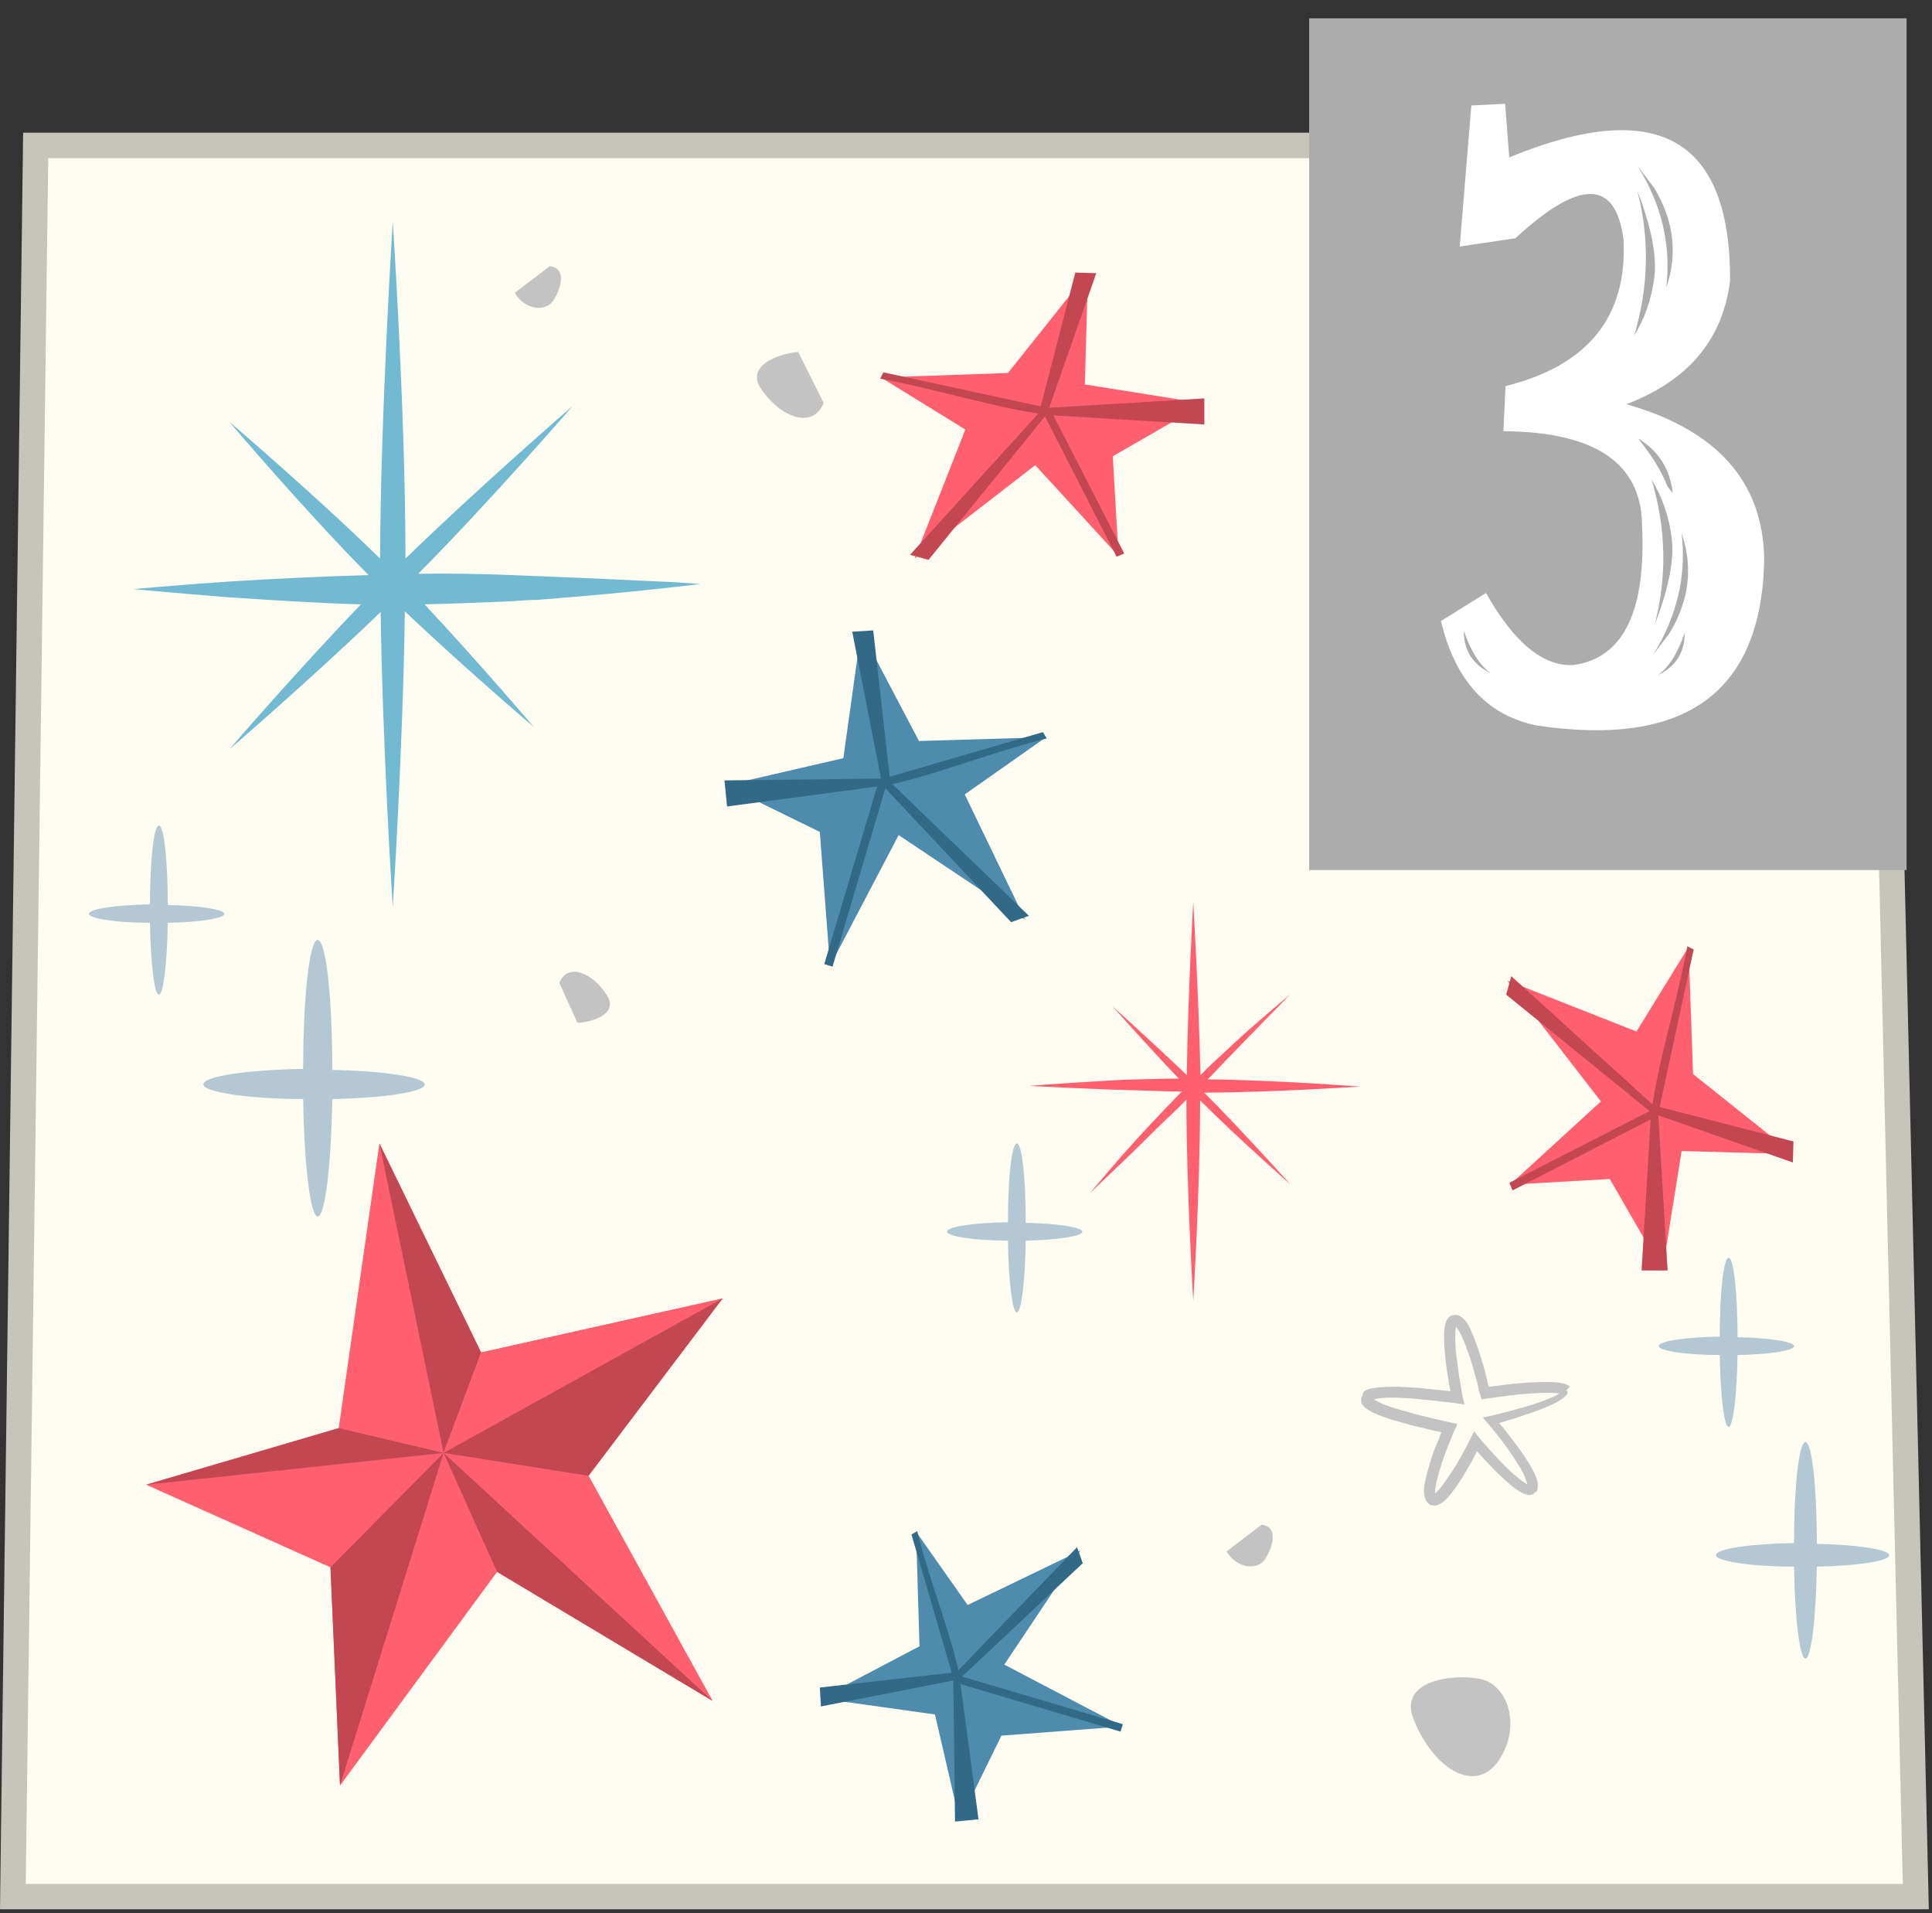 <svg width="304" height="301" viewBox="0 0 304 301" fill="none" xmlns="http://www.w3.org/2000/svg">
<rect x="0" y="0" width="304" height="301" fill="#333333" stroke="none"/>
<path d="M2.026 298.379L5.615 22.879H295.007L301.453 298.379H2.026Z" fill="#FFFCF2" stroke="#C7C5BB" stroke-width="4"/>
<g clip-path="url(#clip0)">
<path d="M59.7 179.879L53.3 224.679L23 233.579L52 246.579L53.5 280.879L78.2 247.279L112.1 267.579L92.6 232.179L113.7 204.279L75.7 212.779L59.7 179.879Z" fill="#FF606F"/>
<path d="M59.7 179.879L69.8 228.579L75.7 212.779L59.7 179.879Z" fill="#C24751"/>
<path d="M113.7 204.279L69.8 228.579L75.7 212.779L113.7 204.279Z" fill="#FF606F"/>
<path d="M23 233.579L69.8 228.579L53.3 224.679L23 233.579Z" fill="#C24751"/>
<path d="M53.5 280.879L69.8 228.579L78.2 247.279L53.5 280.879Z" fill="#FF606F"/>
<path d="M69.8 228.579L112.1 267.579L92.6 232.179L69.8 228.579Z" fill="#FF606F"/>
<path d="M69.8 228.579L113.7 204.279L92.6 232.179L69.8 228.579Z" fill="#C24751"/>
<path d="M69.8 228.579L112.1 267.579L78.2 247.279L69.8 228.579Z" fill="#C24751"/>
<path d="M69.8 228.579L52 246.579L53.5 280.879L69.8 228.579Z" fill="#C24751"/>
</g>
<path d="M105.9 91.579C103.2 91.479 99.4 91.279 95.1 91.079C92.9 90.979 90.6 90.879 88.1 90.779C85.7 90.679 83.2 90.579 80.6 90.479C75.6 90.279 70.5 90.179 65.8 90.279C77.2 78.779 90.1 63.879 90.1 63.879C90.1 63.879 75.3 76.679 63.8 87.879C63.8 64.779 61.8 34.879 61.8 34.879C61.8 34.879 59.9 64.779 59.8 87.879C49.6 77.879 36.1 66.379 36.1 66.379C36.1 66.379 47.8 80.179 58 90.479C50.5 90.679 42.7 91.079 36.2 91.479C27.4 92.079 21 92.679 21 92.679C21 92.679 27.3 93.279 36.1 93.979C42.3 94.379 49.6 94.879 56.8 95.079C46.5 105.779 36.1 117.879 36.1 117.879C36.1 117.879 48.9 106.879 59.9 96.279C60.2 118.079 61.8 142.679 61.8 142.679C61.8 142.679 63.4 118.079 63.7 96.179C73.3 105.279 84 114.379 84 114.379C84 114.379 75.5 104.379 66.8 95.079C71.3 94.979 76 94.779 80.7 94.579C82 94.479 83.2 94.379 84.5 94.379C85.7 94.279 87 94.179 88.2 94.079C90.6 93.879 93 93.679 95.1 93.479C99.5 93.079 103.2 92.679 105.9 92.379C108.6 92.079 110.2 91.879 110.2 91.879C110.2 91.879 108.6 91.779 105.9 91.579Z" fill="#72BAD1"/>
<path d="M190.037 169.806L190.097 169.746C190.995 168.845 191.894 167.884 192.733 166.983C194.53 165.182 196.207 163.38 197.765 161.818C200.82 158.695 203.037 156.413 203.037 156.413C203.037 156.413 200.581 158.455 197.286 161.338C195.608 162.779 193.811 164.461 191.954 166.203C190.995 167.043 190.097 167.944 189.198 168.845C189.078 168.965 188.959 169.025 188.899 169.145C188.599 156.293 187.76 141.879 187.76 141.879C187.76 141.879 186.922 156.353 186.742 169.145C181.171 163.8 175.06 158.335 175.06 158.335C175.06 158.335 180.272 164.221 185.484 169.686C183.447 169.686 181.35 169.746 179.253 169.806C178.535 169.806 177.756 169.866 177.037 169.866C176.318 169.926 175.599 169.926 174.88 169.986C173.442 170.046 172.124 170.166 170.806 170.226C165.714 170.527 162 170.827 162 170.827C162 170.827 165.714 171.067 170.806 171.247C172.065 171.307 173.442 171.367 174.88 171.428C175.599 171.428 176.318 171.488 177.037 171.488C177.756 171.488 178.475 171.548 179.253 171.548C181.53 171.608 183.806 171.728 185.963 171.728C185.304 172.388 184.585 173.109 183.866 173.89C182.968 174.791 182.129 175.752 181.23 176.653C179.493 178.514 177.816 180.376 176.378 181.998C173.502 185.301 171.465 187.763 171.465 187.763C171.465 187.763 173.742 185.541 176.917 182.538C178.475 181.037 180.272 179.295 182.069 177.493C182.968 176.592 183.926 175.692 184.825 174.851C185.484 174.25 186.083 173.59 186.682 172.989C186.682 173.049 186.682 173.169 186.682 173.229C186.682 186.802 187.76 204.699 187.76 204.699C187.76 204.699 188.839 186.802 188.839 173.229C188.839 173.169 188.839 173.169 188.839 173.109C194.829 179.115 203.037 186.322 203.037 186.322C203.037 186.322 195.548 177.974 189.498 171.908C200.461 171.848 214 170.947 214 170.947C214 170.947 200.94 169.926 190.037 169.806Z" fill="#FF606F"/>
<g clip-path="url(#clip1)">
<path d="M246.241 218.92C246.171 218.988 246.102 218.988 246.102 219.056C246.033 219.124 246.033 219.124 245.964 219.26C245.895 219.396 245.895 219.328 245.895 219.328C245.826 219.328 245.757 219.26 245.688 219.26C245.481 219.192 245.274 219.192 244.998 219.192C244.515 219.124 243.962 219.124 243.479 219.124C242.443 219.124 241.339 219.192 240.303 219.26C239.268 219.328 238.163 219.464 237.128 219.6L235.54 219.805L233.123 220.145L232.64 218.512L232.502 217.764L232.088 216.267C231.812 215.247 231.536 214.226 231.19 213.274C230.845 212.322 230.5 211.301 230.086 210.417C229.879 209.941 229.671 209.532 229.395 209.124C229.326 208.988 229.257 208.92 229.188 208.852L229.119 208.716L229.05 208.988C228.981 209.396 228.981 209.941 228.981 210.417C228.981 211.437 229.05 212.458 229.188 213.478C229.326 214.498 229.464 215.519 229.602 216.607L229.879 218.172L230.086 219.396L230.431 220.961L228.636 220.689L227.324 220.553L225.598 220.349C224.425 220.213 223.251 220.145 222.077 220.009C220.904 219.941 219.73 219.873 218.625 219.873C218.073 219.873 217.521 219.941 216.969 220.009C216.692 220.077 216.416 220.077 216.209 220.145L216.416 220.281L216.761 220.485C216.969 220.621 217.245 220.689 217.452 220.825C218.418 221.233 219.454 221.573 220.489 221.845C222.561 222.458 224.701 223.002 226.841 223.478L229.326 224.022L228.705 225.383L228.291 226.403L227.738 227.764C227.393 228.648 227.048 229.6 226.772 230.485C226.496 231.369 226.22 232.322 226.012 233.206C225.943 233.682 225.874 234.09 225.805 234.498C225.805 234.566 225.805 234.703 225.805 234.771C225.805 234.839 225.805 234.975 225.805 234.975L225.874 234.907C226.151 234.634 226.496 234.294 226.772 233.954C227.324 233.206 227.877 232.39 228.429 231.573C228.981 230.757 229.464 229.941 229.948 229.056L230.638 227.764L231.259 226.539L231.95 225.179L232.916 226.403L233.814 227.424L234.849 228.58C235.54 229.328 236.23 230.077 236.92 230.757C237.611 231.437 238.37 232.117 239.13 232.73C239.475 233.002 239.889 233.274 240.234 233.478H240.303C240.303 233.478 240.303 233.342 240.234 233.206C240.234 233.138 240.165 233.002 240.165 232.934C240.027 232.526 239.82 232.049 239.613 231.641C239.13 230.757 238.577 229.941 238.025 229.056C237.473 228.24 236.851 227.356 236.23 226.539L235.264 225.315L234.366 224.226L233.33 223.002L234.918 222.662L236.299 222.322L237.887 221.913C238.923 221.641 239.958 221.301 240.994 221.029C242.029 220.689 242.996 220.349 243.962 219.941C244.446 219.737 244.929 219.532 245.274 219.26C245.481 219.124 245.619 218.988 245.688 218.92C245.688 218.92 245.688 218.92 245.757 218.988C245.826 219.056 245.895 219.056 246.033 219.056C246.033 219.056 246.033 219.056 246.102 219.056C246.033 219.056 245.964 219.124 245.895 219.124L246.517 218.716C246.517 218.716 246.517 218.784 246.586 218.852C246.655 218.92 246.586 218.988 246.655 219.056C246.655 219.124 246.655 219.26 246.586 219.328C246.31 219.737 245.688 220.213 244.791 220.689C243.824 221.165 242.582 221.709 240.994 222.254C240.165 222.526 239.337 222.798 238.37 223.138C237.611 223.342 236.782 223.614 235.885 223.886C236.023 224.022 236.161 224.226 236.299 224.362C236.575 224.703 236.851 225.043 237.128 225.383C237.68 226.131 238.301 226.879 238.923 227.764C239.544 228.58 240.165 229.532 240.787 230.553C241.063 231.097 241.408 231.573 241.615 232.186C241.753 232.458 241.822 232.798 241.96 233.206C241.96 233.274 241.96 233.274 241.96 233.342V233.546C241.96 233.682 241.96 233.818 241.96 233.954C241.96 234.09 241.96 234.226 241.891 234.362C241.822 234.498 241.822 234.634 241.753 234.703C241.684 234.703 241.615 234.771 241.546 234.771C241.477 234.839 241.408 234.907 241.339 234.975C241.27 235.043 241.201 235.043 241.132 235.111L240.856 235.179C240.51 235.247 240.096 235.179 239.751 234.975C239.544 234.907 239.475 234.839 239.337 234.771C239.199 234.703 239.13 234.634 238.992 234.566C238.784 234.43 238.577 234.294 238.37 234.158C237.542 233.546 236.851 232.866 236.092 232.186C235.333 231.437 234.573 230.689 233.814 229.873C233.469 229.464 233.054 229.056 232.709 228.648L232.433 228.376L232.364 228.308V228.376C232.364 228.376 232.364 228.376 232.295 228.512C232.088 228.92 231.881 229.328 231.674 229.737C231.19 230.553 230.707 231.437 230.224 232.254C229.671 233.138 229.119 233.954 228.429 234.839C228.084 235.247 227.738 235.723 227.255 236.131C227.117 236.267 226.565 236.675 226.082 236.811C225.805 236.879 225.598 236.879 225.322 236.811C225.046 236.811 224.908 236.607 224.701 236.471C224.563 236.335 224.425 236.131 224.356 235.995C224.287 235.791 224.148 235.587 224.148 235.383C224.079 235.111 224.079 235.043 224.079 234.839C224.079 234.703 224.079 234.566 224.079 234.43C224.079 233.886 224.148 233.41 224.287 232.866C224.494 231.913 224.77 230.961 225.046 230.009C225.322 229.056 225.667 228.104 226.082 227.152C226.289 226.675 226.496 226.199 226.634 225.723L226.772 225.383C226.841 225.315 226.772 225.315 226.772 225.315C226.151 225.179 225.529 225.043 224.908 224.907C224.148 224.703 223.389 224.498 222.63 224.362C221.18 223.954 219.799 223.614 218.556 223.206C217.314 222.798 216.278 222.39 215.45 221.913C215.381 221.845 215.174 221.709 215.036 221.641C214.897 221.505 214.69 221.437 214.621 221.301C214.552 221.165 214.414 221.029 214.345 220.961C214.276 220.825 214.207 220.689 214.207 220.553C214.138 220.281 214.138 220.077 214.207 219.873C214.207 219.805 214.276 219.805 214.276 219.737V219.669C214.345 219.6 214.345 219.532 214.414 219.464C214.414 219.124 214.552 218.988 214.69 218.852C214.897 218.784 215.036 218.648 215.243 218.58L215.519 218.512C215.657 218.444 215.726 218.444 215.795 218.444L216.14 218.376C216.623 218.308 217.038 218.24 217.452 218.24C218.28 218.172 219.109 218.172 219.937 218.172C221.525 218.24 222.975 218.308 224.218 218.444C225.46 218.58 226.565 218.716 227.462 218.784C227.669 218.784 227.877 218.852 228.084 218.852H228.153H228.222V218.784C228.153 218.444 228.084 218.104 228.015 217.764C227.877 217.015 227.807 216.335 227.669 215.587C227.462 214.158 227.324 212.798 227.255 211.437C227.255 210.757 227.186 210.077 227.255 209.464C227.255 209.124 227.324 208.784 227.393 208.444C227.393 208.308 227.531 208.036 227.6 207.764C227.738 207.56 227.877 207.288 228.084 207.152C228.153 207.083 228.291 207.015 228.429 206.947C228.567 206.947 228.705 206.879 228.843 206.879C228.981 206.879 229.119 206.879 229.188 206.879L229.533 206.947C229.741 207.083 230.017 207.22 230.155 207.356C230.362 207.56 230.431 207.628 230.569 207.764C230.983 208.308 231.259 208.784 231.466 209.328C232.364 211.369 232.916 213.206 233.4 214.771C233.607 215.587 233.814 216.267 233.952 216.947C234.021 217.288 234.09 217.628 234.159 217.9C234.159 217.968 234.228 218.104 234.228 218.172C235.264 218.036 236.161 217.968 236.989 217.832C238.025 217.696 238.923 217.628 239.82 217.56C241.477 217.424 242.858 217.424 243.893 217.424C244.929 217.424 245.688 217.56 246.171 217.696C246.31 217.764 246.448 217.764 246.517 217.832C246.655 217.9 246.724 217.968 246.793 217.968C246.931 218.104 247 218.172 247 218.172L246.241 218.92Z" fill="#C3C3C3"/>
</g>
<path d="M90.86 160.921C93.14 160.838 97.326 159.512 95.544 156.652C93.264 153.004 89.368 151.387 88 154.621" fill="#C3C3C3"/>
<g clip-path="url(#clip2)">
<path d="M171.2 42.879L158.6 58.679L138.6 59.379L151.9 67.579L143.9 87.879L162.9 73.179L176 87.479L175.1 71.779L189.5 63.479L170.7 60.479L171.2 42.879Z" fill="#FF606F"/>
<path d="M164.6 64.179L189.5 62.679V66.779L164.5 65.279L164.6 64.179Z" fill="#C24751"/>
<path d="M163.5 64.979L169.2 42.879L172.5 42.979L164.8 64.979H163.5Z" fill="#C24751"/>
<path d="M143.2 87.279L163.9 64.48L164.7 65.18L146.1 88.079L143.2 87.279Z" fill="#C24751"/>
<path d="M165.4 64.679L176.9 87.079L175.7 87.579L164.2 65.079L165.4 64.679Z" fill="#C24751"/>
<path d="M139 58.579L164.9 64.179L164.4 65.179C164.4 65.179 161.3 64.979 151.7 62.579C142.1 60.179 138.5 59.579 138.5 59.579L139 58.579Z" fill="#C24751"/>
<path d="M135.5 99.279L144.6 116.58L164.6 115.98L151.8 124.98L161.3 144.68L141.4 131.38L130.6 151.98L129 130.88L114.1 123.58L132.7 119.28L135.5 99.279Z" fill="#4F8BAD"/>
<path d="M139 122.479L114 122.779L114.4 126.879L139.2 123.579L139 122.479Z" fill="#326987"/>
<path d="M140.1 123.179L137.4 99.179L134.1 99.379L138.8 123.379L140.1 123.179Z" fill="#326987"/>
<path d="M161.9 144.079L139.7 122.679L138.9 123.579L159.1 145.079L161.9 144.079Z" fill="#326987"/>
<path d="M138.2 123.079L129.7 151.679L131 152.079L139.5 123.379L138.2 123.079Z" fill="#326987"/>
<path d="M164.1 115.179L138.7 122.579L139.3 123.579C139.3 123.579 142.3 123.179 151.7 120.079C161.1 116.979 164.7 116.179 164.7 116.179L164.1 115.179Z" fill="#326987"/>
</g>
<path d="M129.09 267.2L144.684 258.997L144.143 240.97L152.256 252.507L170.013 243.944L158.024 261.882L176.593 271.616L157.574 273.059L150.994 286.489L147.118 269.724L129.09 267.2Z" fill="#4F8BAD"/>
<path d="M150.002 264.045L150.273 286.58L153.968 286.219L150.994 263.865L150.002 264.045Z" fill="#326987"/>
<path d="M150.633 263.053L129 265.487L129.18 268.462L150.813 264.225L150.633 263.053Z" fill="#326987"/>
<path d="M169.472 243.404L150.182 263.414L150.994 264.135L170.373 245.927L169.472 243.404Z" fill="#326987"/>
<path d="M150.543 264.766L176.322 272.428L176.683 271.256L150.813 263.594L150.543 264.766Z" fill="#326987"/>
<path d="M143.422 241.421L150.092 264.316L150.994 263.775C150.994 263.775 150.633 261.071 147.839 252.598C145.045 244.125 144.323 240.88 144.323 240.88L143.422 241.421Z" fill="#326987"/>
<path d="M282.2 181.579L266.4 168.979L265.7 148.979L257.5 162.279L237.2 154.279L251.9 173.279L237.6 186.379L253.3 185.479L261.6 199.879L264.6 181.079L282.2 181.579Z" fill="#FF606F"/>
<path d="M260.9 174.979L262.4 199.879L258.3 199.879L259.8 174.879L260.9 174.979Z" fill="#C24751"/>
<path d="M260.1 173.879L282.2 179.579L282.1 182.879L260.1 175.179L260.1 173.879Z" fill="#C24751"/>
<path d="M237.8 153.579L260.6 174.279L259.9 175.079L237 156.479L237.8 153.579Z" fill="#C24751"/>
<path d="M260.4 175.779L238 187.279L237.5 186.079L260 174.579L260.4 175.779Z" fill="#C24751"/>
<path d="M266.5 149.379L260.9 175.279L259.9 174.779C259.9 174.779 260.1 171.679 262.5 162.079C264.9 152.479 265.5 148.879 265.5 148.879L266.5 149.379Z" fill="#C24751"/>
<path d="M125.6 55.379C122.7 55.579 117.3 57.479 119.7 61.079C122.8 65.779 128 67.579 129.6 63.379" fill="#C3C3C3"/>
<path d="M81 46.079C82.6 48.779 85.8 49.079 87 47.379C88.1 45.779 89.4 42.179 86.5 41.879" fill="#C3C3C3"/>
<path d="M193 244.079C194.6 246.779 197.8 247.079 199 245.379C200.1 243.779 201.4 240.179 198.5 239.879" fill="#C3C3C3"/>
<path d="M222.365 270.31C225.365 278.11 232.065 282.51 235.865 276.91C239.565 271.31 237.065 264.81 232.765 264.11C228.465 263.31 220.165 264.41 222.365 270.31Z" fill="#C3C3C3"/>
<rect x="206" y="2.879" width="94" height="134" fill="#ACACAC"/>
<path d="M236.564 67.835C250.923 67.942 258.192 72.812 258.371 82.444C259.051 96.158 255.453 103.552 247.575 104.626C242.813 104.877 238.229 101.099 233.825 93.293L226.735 97.698C228.955 107.043 233.968 112.522 241.774 114.133C265.3 117.642 277.242 108.905 277.6 87.922C277.385 75.748 270.152 67.638 255.9 63.591C265.64 59.903 271.083 53.422 272.229 44.148C272.3 21.661 260.716 15.198 237.478 24.758L236.833 16.326L231.516 16.594L229.689 38.777L238.444 37.488C248.578 28.106 254.253 28.196 255.471 37.756C256.044 49.859 249.849 57.522 236.887 60.745L236.564 67.835ZM260.842 106.238C262.596 104.985 264.011 102.747 265.085 99.524C265.121 102.603 263.706 104.841 260.842 106.238ZM263.044 84.646C263.474 88.012 262.578 92.559 260.358 98.289C262.328 90.733 262.167 83.124 259.875 75.461C261.558 78.183 262.614 81.244 263.044 84.646ZM263.205 77.61L262.346 76.482C261.486 74.19 259.947 71.684 257.727 68.962C260.985 70.932 262.811 73.814 263.205 77.61ZM262.722 99.578L260.09 103.069C263.885 96.982 265.389 90.59 264.602 83.894C266.428 89.229 265.801 94.457 262.722 99.578ZM234.577 105.916C231.713 104.519 230.298 102.281 230.334 99.202C231.408 102.424 232.823 104.662 234.577 105.916ZM260.305 43.665C259.875 47.03 258.819 50.074 257.136 52.795C259.427 45.133 259.589 37.524 257.619 29.968C259.839 35.697 260.734 40.263 260.305 43.665ZM260.305 29.592C263.384 34.713 264.011 39.941 262.185 45.276C262.972 38.58 261.468 32.188 257.673 26.101L260.305 29.592Z" fill="white"/>
<g clip-path="url(#clip3)">
<path d="M14 143.779C14 144.479 18.2 145.179 23.6 145.179C23.7 151.579 24.3 156.479 25 156.479C25.7 156.479 26.3 151.579 26.4 145.179C31.5 145.079 35.3 144.479 35.3 143.779C35.3 143.079 31.4 142.479 26.4 142.379C26.4 135.379 25.8 129.879 25 129.879C24.2 129.879 23.6 135.379 23.6 142.279C18.2 142.379 14 142.979 14 143.779Z" fill="#B3C8D3"/>
</g>
<g clip-path="url(#clip4)">
<path d="M261 211.779C261 212.479 265.2 213.179 270.6 213.179C270.7 219.579 271.3 224.479 272 224.479C272.7 224.479 273.3 219.579 273.4 213.179C278.5 213.079 282.3 212.479 282.3 211.779C282.3 211.079 278.4 210.479 273.4 210.379C273.4 203.379 272.8 197.879 272 197.879C271.2 197.879 270.6 203.379 270.6 210.279C265.2 210.379 261 210.979 261 211.779Z" fill="#B3C8D3"/>
</g>
<g clip-path="url(#clip5)">
<path d="M270 244.677C270 245.573 275.378 246.469 282.292 246.469C282.42 254.664 283.188 260.937 284.084 260.937C284.98 260.937 285.749 254.664 285.877 246.469C292.407 246.341 297.272 245.573 297.272 244.677C297.272 243.78 292.279 243.012 285.877 242.884C285.877 233.921 285.108 226.879 284.084 226.879C283.06 226.879 282.292 233.921 282.292 242.756C275.378 242.884 270 243.652 270 244.677Z" fill="#B3C8D3"/>
</g>
<g clip-path="url(#clip6)">
<path d="M149 193.779C149 194.479 153.2 195.179 158.6 195.179C158.7 201.579 159.3 206.479 160 206.479C160.7 206.479 161.3 201.579 161.4 195.179C166.5 195.079 170.3 194.479 170.3 193.779C170.3 193.079 166.4 192.479 161.4 192.379C161.4 185.379 160.8 179.879 160 179.879C159.2 179.879 158.6 185.379 158.6 192.279C153.2 192.379 149 192.979 149 193.779Z" fill="#B3C8D3"/>
</g>
<g clip-path="url(#clip7)">
<path d="M32 170.613C32 171.758 38.869 172.903 47.701 172.903C47.864 183.37 48.846 191.384 49.991 191.384C51.136 191.384 52.117 183.37 52.28 172.903C60.621 172.739 66.836 171.758 66.836 170.613C66.836 169.468 60.458 168.487 52.28 168.323C52.28 156.875 51.299 147.879 49.991 147.879C48.682 147.879 47.701 156.875 47.701 168.16C38.869 168.323 32 169.305 32 170.613Z" fill="#B3C8D3"/>
</g>
<defs>
<clipPath id="clip0">
<rect width="90.7" height="101" fill="white" transform="translate(23 179.879)"/>
</clipPath>
<clipPath id="clip1">
<rect width="33" height="30" fill="white" transform="translate(214 206.879)"/>
</clipPath>
<clipPath id="clip2">
<rect width="75.5" height="109.2" fill="white" transform="translate(114 42.879)"/>
</clipPath>
<clipPath id="clip3">
<rect width="21.4" height="26.6" fill="white" transform="translate(14 129.879)"/>
</clipPath>
<clipPath id="clip4">
<rect width="21.4" height="26.6" fill="white" transform="translate(261 197.879)"/>
</clipPath>
<clipPath id="clip5">
<rect width="27.4" height="34.058" fill="white" transform="translate(270 226.879)"/>
</clipPath>
<clipPath id="clip6">
<rect width="21.4" height="26.6" fill="white" transform="translate(149 179.879)"/>
</clipPath>
<clipPath id="clip7">
<rect width="35" height="43.505" fill="white" transform="translate(32 147.879)"/>
</clipPath>
</defs>
</svg>

